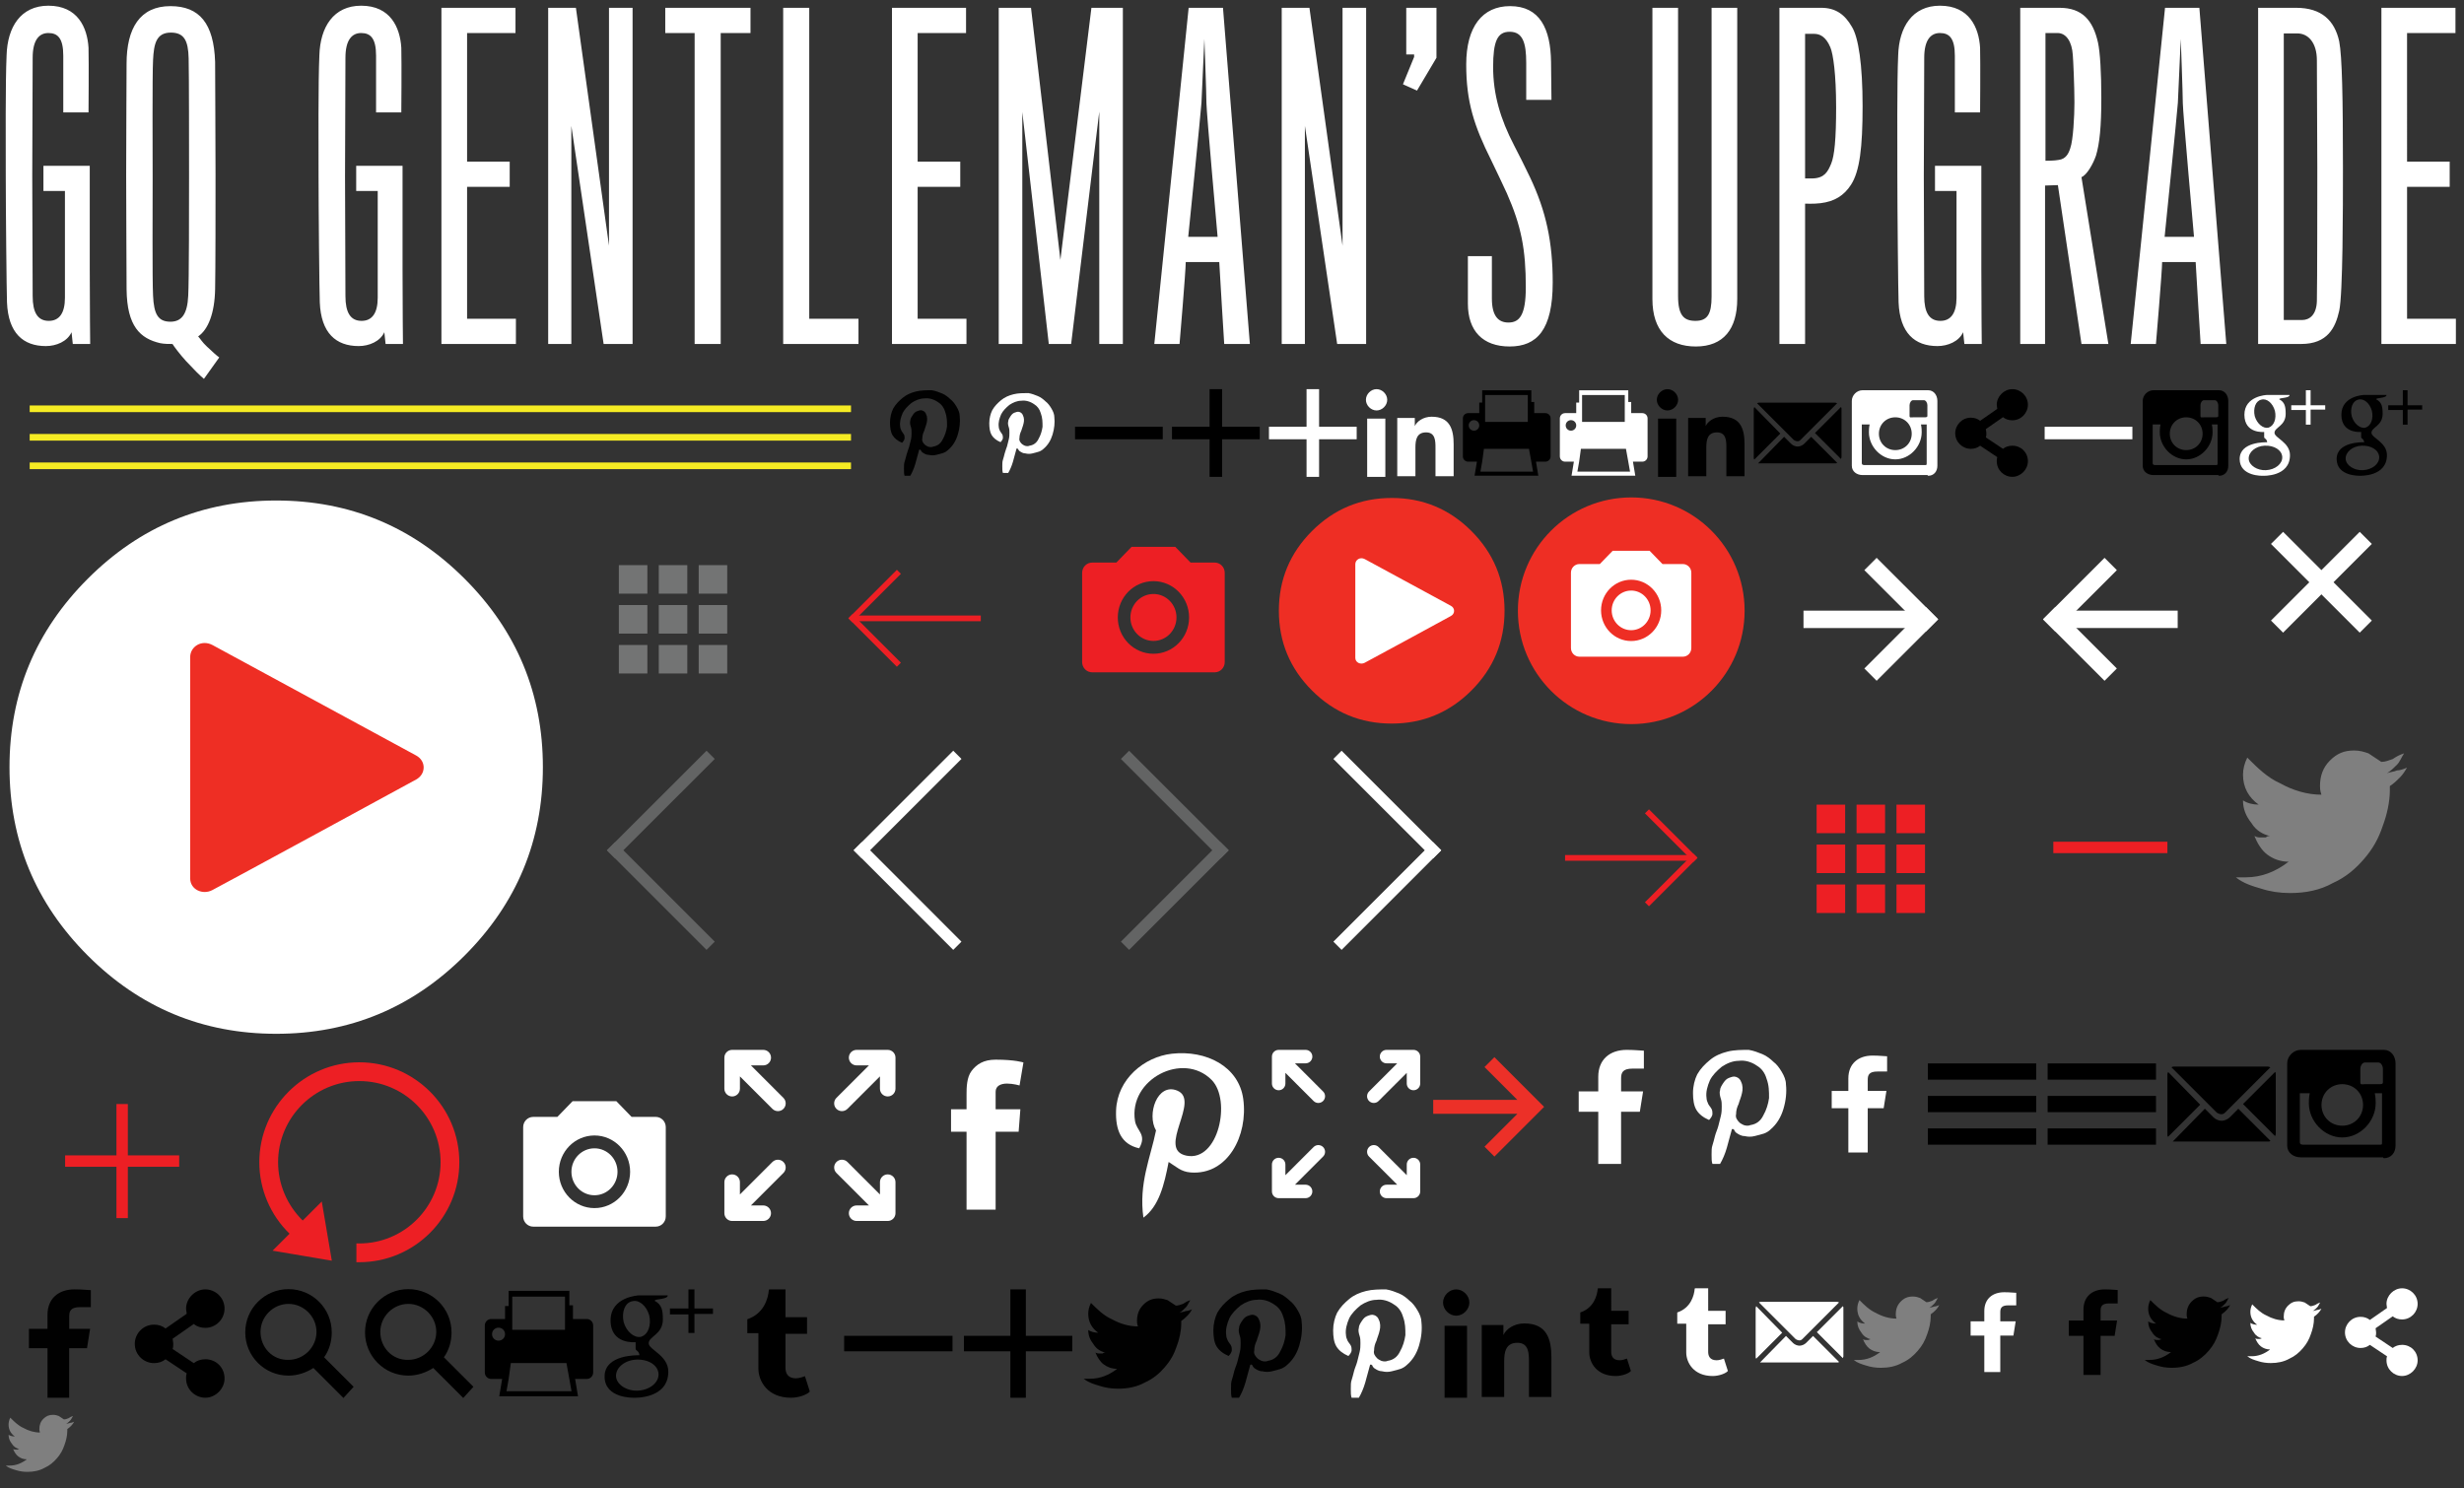 <?xml version="1.0" encoding="UTF-8" standalone="no"?><!DOCTYPE svg PUBLIC "-//W3C//DTD SVG 1.1//EN" "http://www.w3.org/Graphics/SVG/1.1/DTD/svg11.dtd"><svg width="432" height="261" viewBox="0 0 432 261" xmlns="http://www.w3.org/2000/svg" xmlns:xlink="http://www.w3.org/1999/xlink"><rect x="0" y="0" width="432" height="261" fill="#333333" stroke="none"/><svg width="21" height="21" viewBox="-1 -1 21 21" id="email-md" x="379" y="183.1"><path d="M.117 3.87c0 .118-.117.235-.117.352v10.673c0 .117 0 .235.117.352l5.63-5.63L.117 3.87zM10.907 11.846c-.35.352-.938.586-1.407.586-.47 0-1.056-.234-1.407-.586L6.568 10.32l-5.63 5.75H17.71c.117 0 .234 0 .352-.117l-5.63-5.63-1.525 1.526z"/><path d="M10.086 11.025l7.976-7.976c-.118 0-.235-.12-.47-.12H1.172c-.115 0-.233 0-.467.118l7.975 7.975c.585.352 1.055.352 1.406 0zM18.883 15.13c0-.118.117-.235.117-.352V4.222c0-.117 0-.234-.117-.352l-5.63 5.63 5.63 5.63z"/></svg><svg width="17" height="17" viewBox="-1 -1 21 21" id="email-sm" x="306.67" y="67.43"><path d="M.117 3.87c0 .118-.117.235-.117.352v10.673c0 .117 0 .235.117.352l5.63-5.63L.117 3.87zM10.907 11.846c-.35.352-.938.586-1.407.586-.47 0-1.056-.234-1.407-.586L6.568 10.32l-5.63 5.75H17.71c.117 0 .234 0 .352-.117l-5.63-5.63-1.525 1.526z"/><path d="M10.086 11.025l7.976-7.976c-.118 0-.235-.12-.47-.12H1.172c-.115 0-.233 0-.467.118l7.975 7.975c.585.352 1.055.352 1.406 0zM18.883 15.13c0-.118.117-.235.117-.352V4.222c0-.117 0-.234-.117-.352l-5.63 5.63 5.63 5.63z"/></svg><svg width="17" height="17" viewBox="-1 -1 21 21" id="email-wht-sm" x="307" y="225.1"><g fill="#FFF"><path d="M.117 3.87c0 .118-.117.235-.117.352v10.673c0 .117 0 .235.117.352l5.63-5.63L.117 3.87zM10.907 11.846c-.35.352-.938.586-1.407.586-.47 0-1.056-.234-1.407-.586L6.568 10.32l-5.63 5.75H17.71c.117 0 .234 0 .352-.117l-5.63-5.63-1.525 1.526z"/><path d="M10.086 11.025l7.976-7.976c-.118 0-.235-.12-.47-.12H1.172c-.115 0-.233 0-.467.118l7.975 7.975c.585.352 1.055.352 1.406 0zM18.883 15.13c0-.118.117-.235.117-.352V4.222c0-.117 0-.234-.117-.352l-5.63 5.63 5.63 5.63z"/></g></svg><svg width="28" height="28" viewBox="1 1 28 28" id="expand-wht-26x26" x="222" y="183.1"><path fill="#FFF" d="M25.64 7.9l-.003-1.87-4.938 4.936c-.462.46-1.21.46-1.672 0-.463-.46-.463-1.208 0-1.67l4.938-4.936h-1.872c-.65 0-1.18-.528-1.18-1.18 0-.652.528-1.18 1.18-1.18h4.725C27.47 2 28 2.53 28 3.18V7.9c0 .652-.528 1.18-1.18 1.18-.653 0-1.183-.527-1.18-1.18zM7.906 4.36H6.033l4.938 4.936c.462.46.464 1.21 0 1.67-.46.46-1.207.46-1.668 0L4.362 6.03V7.9c0 .653-.528 1.182-1.18 1.182C2.53 9.082 2 8.552 2 7.902V3.18C2 2.528 2.53 2 3.182 2h4.724c.65 0 1.182.528 1.182 1.18 0 .653-.53 1.182-1.182 1.18zM4.362 22.103v1.874l4.94-4.938c.46-.46 1.207-.46 1.668 0 .463.46.463 1.21.002 1.67l-4.94 4.936h1.872c.65 0 1.18.527 1.18 1.18 0 .65-.53 1.18-1.18 1.18H3.18c-.652 0-1.18-.528-1.18-1.18V22.1c0-.65.528-1.178 1.18-1.178.653-.002 1.182.53 1.182 1.18zM22.096 25.645h1.872l-4.94-4.937c-.46-.46-.46-1.207 0-1.67.462-.46 1.21-.46 1.672 0l4.94 4.938v-1.873c-.003-.65.527-1.18 1.18-1.18.652.002 1.18.53 1.18 1.18v4.723c0 .652-.527 1.18-1.18 1.18h-4.724c-.653 0-1.18-.527-1.18-1.18 0-.654.526-1.18 1.18-1.18z"/></svg><svg width="32" height="32" viewBox="-1 -1 32 32" id="expand-wht-30x30" x="126" y="183.1"><path fill="#FFF" d="M27.275 6.81l-.002-2.16-5.698 5.695c-.532.53-1.395.53-1.93 0-.53-.532-.53-1.395 0-1.927l5.7-5.695h-2.16c-.752 0-1.36-.61-1.36-1.362 0-.75.608-1.36 1.36-1.36h5.452C29.39 0 30 .61 30 1.36v5.447c0 .752-.61 1.36-1.362 1.36s-1.365-.606-1.363-1.358zM6.815 2.723h-2.16l5.697 5.695c.532.532.534 1.395 0 1.927-.53.53-1.394.53-1.926 0l-5.7-5.694v2.16c0 .75-.61 1.36-1.362 1.36C.61 8.17 0 7.56 0 6.81V1.36C0 .61.61 0 1.364 0h5.45C7.567 0 8.18.61 8.18 1.362s-.612 1.363-1.363 1.36zM2.725 23.195v2.162l5.7-5.698c.532-.53 1.394-.53 1.926 0 .535.532.535 1.395.003 1.926l-5.7 5.695h2.16c.75 0 1.363.61 1.363 1.363 0 .75-.612 1.36-1.363 1.362h-5.45c-.753 0-1.363-.61-1.363-1.36v-5.45c0-.75.61-1.36 1.362-1.36.753-.002 1.363.61 1.363 1.36zM23.187 27.28h2.16l-5.7-5.694c-.532-.53-.532-1.393 0-1.927.532-.53 1.396-.53 1.93 0l5.7 5.696v-2.16c-.003-.75.608-1.36 1.36-1.36.754 0 1.363.61 1.363 1.36v5.448c0 .752-.61 1.36-1.362 1.362h-5.45c-.754 0-1.363-.61-1.363-1.362s.61-1.363 1.362-1.363z"/></svg><svg width="21" height="21" viewBox="-306.5 395.5 21 21" id="facebook-md" y="225.1"><path fill="#010101" d="M-291.246 406.814l.542-3.395h-3.664v-2.172c0-.95.27-1.63 1.897-1.63h1.897v-2.984c-.404 0-1.49-.136-2.85-.136-2.85 0-4.75 1.63-4.75 4.48v2.44h-3.256v3.394h3.257v8.686h3.8v-8.686l3.127.002z"/></svg><svg width="17" height="17" viewBox="-306.5 395.5 17 17" id="facebook-sm" x="358" y="225.1"><path fill="#010101" d="M-293.75 404.643l.428-2.678h-2.892v-1.715c0-.75.213-1.285 1.498-1.285h1.498v-2.358c-.318 0-1.177-.106-2.248-.106-2.25 0-3.75 1.287-3.75 3.536v1.93h-2.57v2.678h2.57v6.857h3v-6.856h2.466z"/></svg><svg width="21" height="21" viewBox="-306.5 395.5 21 21" id="facebook-white-19x19" x="316" y="183.1"><path fill="#FFF" d="M-292.246 406.728l.484-3.034h-3.277v-1.944c0-.854.242-1.454 1.7-1.454h1.695v-2.672c-.36 0-1.334-.123-2.547-.123-2.553 0-4.25 1.458-4.25 4.01v2.185h-2.915v3.034h2.915v7.77h3.4v-7.77h2.796v-.002z"/></svg><svg width="22" height="22" viewBox="-306.5 395.5 22 22" id="facebook-white-20x20" x="272" y="183.1"><path fill="#FFF" d="M-290.997 407.356l.57-3.57h-3.854V401.5c0-1.003.282-1.714 1.996-1.714h1.997v-3.144c-.425 0-1.57-.143-2.997-.143-3.002 0-5 1.714-5 4.712v2.574h-3.43v3.57h3.43v9.143h4v-9.144h3.287z"/></svg><svg width="17" height="17" viewBox="-306 396 17 17" id="facebook-wht-sm" x="341" y="225.1"><path fill="#FFF" d="M-294 405.1l.4-2.5h-2.7V401c0-.7.2-1.2 1.4-1.2h1.397v-2.2c-.297 0-1.098-.1-2.098-.1-2.102 0-3.5 1.2-3.5 3.3v1.8h-2.4v2.5h2.4v6.4h2.8v-6.4h2.3z"/></svg><svg width="21" height="21" viewBox="-306.5 395.5 21 21" id="googleplus-md" x="105" y="225.1"><path fill="#010101" d="M-295.282 401.75c0-1.623-.193-2.578-1.435-3.246 0-.384 2.293-.19 2.293-.955h-5.06s-4.966.19-4.966 4.393c0 4.296 4.392 3.818 4.392 3.818v1.147c0 .382.573.29.668 1.145-.286 0-6.11-.188-6.11 3.727s5.155 3.72 5.155 3.72 6.016.288 6.016-4.58c0-2.866-3.436-3.82-3.436-4.966.002-1.244 2.484-1.53 2.484-4.203zm-8.212 10.025c-.097-1.528 1.53-2.866 3.532-2.96 2.102-.1 3.82.952 3.916 2.48.094 1.527-1.528 2.863-3.63 2.96-1.908.098-3.723-1.048-3.818-2.48zm2.768-13.177c1.24-.38 2.58.766 3.056 2.48.383 1.722-.19 3.345-1.432 3.727-1.146.286-2.578-.858-3.057-2.575-.38-1.722.195-3.346 1.434-3.632zm10.98 1.24v-3.34h-1.05v3.342h-3.246v1.05h3.246v3.246h1.05v-3.342h3.247v-.955h-3.245z"/></svg><svg width="17" height="17" viewBox="-306.5 395.5 17 17" id="googleplus-sm" x="408.67" y="67.43"><path fill="#010101" d="M-297.434 400.646c0-1.28-.152-2.035-1.132-2.562 0-.303 1.81-.15 1.81-.754h-3.994s-3.918.15-3.918 3.467c0 3.39 3.466 3.016 3.466 3.016v.902c0 .302.452.23.528.904-.226 0-4.824-.15-4.824 2.938 0 3.092 4.07 2.938 4.07 2.938s4.75.227 4.75-3.617c0-2.262-2.714-3.016-2.714-3.92 0-.978 1.958-1.204 1.958-3.314zm-6.482 7.913c-.076-1.206 1.206-2.263 2.788-2.337 1.66-.076 3.015.753 3.09 1.958.074 1.207-1.206 2.262-2.864 2.338-1.507.076-2.94-.83-3.014-1.96zm2.186-10.402c.98-.3 2.035.604 2.412 1.96.303 1.356-.15 2.638-1.13 2.94-.905.225-2.035-.68-2.413-2.035-.302-1.357.15-2.64 1.13-2.865zm8.667.98V396.5h-.83v2.64h-2.562v.828h2.562v2.562h.83v-2.638h2.562v-.754h-2.563z"/></svg><svg width="17" height="17" viewBox="1.45 1.45 17 17" id="googleplus-wht-sm" x="391.67" y="67.43"><path fill="#FFF" d="M10.515 6.597c0-1.28-.15-2.035-1.13-2.562 0-.302 1.81-.15 1.81-.754H7.198s-3.92.15-3.92 3.468c0 3.39 3.467 3.015 3.467 3.015v.903c0 .302.452.228.528.905-.226 0-4.824-.15-4.824 2.94s4.07 2.938 4.07 2.938 4.75.227 4.75-3.617c0-2.26-2.713-3.013-2.713-3.918 0-.98 1.958-1.205 1.958-3.315zm-6.48 7.913c-.077-1.206 1.205-2.262 2.787-2.336 1.658-.076 3.015.753 3.09 1.958.075 1.206-1.206 2.26-2.864 2.337-1.507.075-2.94-.83-3.014-1.96zm2.184-10.4c.978-.302 2.034.603 2.41 1.96.303 1.356-.15 2.637-1.13 2.94-.904.224-2.034-.68-2.412-2.036-.3-1.357.152-2.64 1.13-2.864zm8.666.98V2.45h-.83V5.09h-2.56v.83h2.56v2.56h.83V5.844h2.562V5.09h-2.562z"/></svg><svg width="431.58" height="67.43" viewBox="-1 -1 431.58 67.43" id="gq-gentlemens-upgrade"><g fill="#FFF"><path d="M14.81 59.317s-.073-6.484-.073-13.19V28.074H6.613v4.42h3.772v18.717c0 2.73-1.016 4.055-2.83 4.055-1.957 0-2.828-1.475-2.828-4.35 0-2.504-.072-18.052-.072-21 0-3.904.072-17.242.072-20.778 0-3.168 1.16-4.348 2.757-4.348 1.668 0 2.61.957 2.61 3.978v9.947h4.426s.073-8.548 0-11.348C14.302 3.832 12.634 0 7.483 0 2.623 0 .3 3.758.156 8.695-.062 13.41.01 24.39.01 29.842c0 5.453.146 20.56.217 22.18.218 5.38 2.83 7.664 6.82 7.664 1.812 0 3.77-.81 4.497-2.432l.218 2.063h3.048zM33.742 57.99c1.74-1.178 2.902-4.05 2.975-8.325.072-3.832.072-13.706.072-20.042 0-5.82-.073-16.875-.073-19.748-.218-6.78-2.757-9.8-7.834-9.8-5.368 0-7.69 3.905-7.69 10.095 0 1.18-.072 14.074-.072 19.527s.074 18.716.074 20.043c.072 6.484 2.394 8.62 5.875 9.432.725.147 1.522.147 2.175.147.218.367 1.306 1.84 2.394 3.02 1.305 1.4 2.393 2.505 3.118 3.096l2.684-3.76c-.435-.294-1.233-1.03-2.176-1.915-.87-.81-1.16-1.4-1.524-1.77zm-4.86-2.578c-2.176 0-2.902-1.327-3.047-4.57-.145-2.577-.073-16.06-.073-20.557 0-4.126-.072-18.2.073-20.78.145-2.726.508-4.79 3.12-4.79 2.32 0 3.046 1.4 3.118 4.495.073 2.652.073 16.58.073 20.632 0 5.158 0 18.495-.145 21-.144 3.243-1.16 4.57-3.118 4.57zM69.648 59.317s-.072-6.484-.072-13.19V28.074H61.45v4.42h3.773v18.717c0 2.73-1.016 4.055-2.83 4.055-1.957 0-2.828-1.475-2.828-4.35 0-2.504-.073-18.052-.073-21 0-3.904.073-17.242.073-20.778 0-3.168 1.16-4.348 2.756-4.348 1.67 0 2.613.957 2.613 3.978v9.947h4.425s.073-8.548 0-11.348C69.14 3.832 67.472 0 62.322 0c-4.86 0-7.182 3.758-7.327 8.695-.217 4.716-.145 15.695-.145 21.147 0 5.453.145 20.56.218 22.18.218 5.38 2.83 7.664 6.82 7.664 1.812 0 3.77-.81 4.497-2.432l.218 2.063h3.045zM89.452 59.317v-4.42h-8.56V31.758h7.472v-4.422h-7.472V4.79h8.487V.37H76.393v58.948h13.058zM109.907 59.317V.37h-4.135v41.705L99.97.37h-4.86v58.948h4.06V21.074l5.66 38.243h5.077zM130.58 4.79V.37h-14.943v4.42h5.15v54.528h4.57V4.79h5.224zM149.513 59.317v-4.42h-8.632V.368h-4.57v58.948h13.203zM168.445 59.317v-4.42h-8.56V31.758h7.472v-4.422h-7.472V4.79h8.487V.37h-12.985v58.948h13.058zM195.865 59.317V.37h-5.513l-5.44 44.21L179.76.37h-5.66v58.948h4.136V18.643l4.643 40.675h3.918l4.933-40.75v40.75h4.135zM206.89 44.95h5.876c.073 1.62.87 14.368.87 14.368h4.498L213.42.368h-6.02l-6.022 58.95h4.425s1.087-12.748 1.087-14.37zm5.586-4.423h-5.15s2.176-21.442 2.32-23.506c.073-1.474.51-11.2.51-11.2s.362 9.8.362 11.274c0 1.475 1.958 23.433 1.958 23.433zM238.516 59.317V.37h-4.136v41.705L228.577.37h-4.86v58.948h4.063V21.074l5.657 38.243h5.08zM245.552 8.548h1.378v.442l-1.958 4.79 2.466 1.104 3.41-5.748V.37h-5.296v8.178zM271.23 48.56c0-7.148-1.162-12.527-3.99-18.496-.87-1.842-1.887-3.832-2.758-5.526-2.466-4.716-3.7-9.062-3.7-13.78 0-4.493.726-6.188 2.902-6.188 2.32 0 2.9 1.99 2.9 5.453v6.483h4.425s-.073-6.264-.073-6.632c-.072-5.82-1.958-9.8-7.182-9.8-4.86 0-7.69 3.61-7.69 10.242 0 6.558 1.38 10.758 4.353 16.727.8 1.62 2.104 4.42 2.758 5.82 2.54 5.748 3.336 9.875 3.336 16.506 0 4.862-1.088 6.19-3.047 6.19-1.74 0-2.9-1.106-2.9-4.2v-7.443h-4.208v8.327c0 4.79 2.61 7.516 7.327 7.516 4.788 0 7.545-2.948 7.545-11.2zM303.58 51.433V.37h-4.498v50.62c0 3.096-.725 4.275-2.828 4.275-2.03 0-3.047-.958-3.047-4.35V.37h-4.498v51.064c0 5.6 2.9 8.325 7.616 8.325 4.86.002 7.254-3.092 7.254-8.324zM325.558 17.61c0-7.294-.725-12.083-1.885-13.925-1.232-2.138-2.83-3.316-5.37-3.316h-7.325v58.948h4.498V34.706s1.45.074 2.684-.074c2.467-.294 4.135-1.325 5.37-3.24 1.52-2.36 2.028-6.486 2.028-13.78zm-4.64.148c0 5.675-.292 8.55-.872 9.948-.582 1.4-1.162 2.505-3.193 2.58h-1.377V4.935h1.596c.943 0 2.03.442 2.83 2.358.508 1.18 1.015 4.79 1.015 10.464zM346.45 59.317s-.073-6.484-.073-13.19V28.074h-8.125v4.42h3.773v18.717c0 2.73-1.016 4.055-2.83 4.055-1.96 0-2.83-1.475-2.83-4.35 0-2.504-.072-18.052-.072-21 0-3.904.072-17.242.072-20.778 0-3.168 1.162-4.348 2.758-4.348 1.668 0 2.61.957 2.61 3.978v9.947h4.425s.072-8.548 0-11.348C345.943 3.832 344.275 0 339.125 0c-4.86 0-7.182 3.758-7.328 8.695-.217 4.716-.145 15.695-.145 21.147 0 5.453.145 20.56.217 22.18.218 5.38 2.83 7.664 6.817 7.664 1.814 0 3.773-.81 4.498-2.432l.22 2.063h3.046zM367.414 16.285c0-4.642-.217-8.104-.58-9.8-.87-3.905-2.756-6.116-6.746-6.116h-6.89v58.948h4.35v-27.78l2.25-.074 4.136 27.854h4.715l-4.716-29.253c.943-.37 2.03-2.284 2.54-3.758.65-2.138.94-5.16.94-10.022zm-4.715.736c0 2.285-.218 6.56-.728 7.96-.29.957-.797 1.915-2.03 2.06-.653.148-2.25.148-2.32.148v-22.4h2.103c1.598 0 2.54 1.62 2.686 3.832.07.738.29 5.38.29 8.4zM378.076 44.95h5.877c.072 1.62.87 14.368.87 14.368h4.5L384.604.368h-6.02l-6.02 58.95h4.425c-.002 0 1.086-12.748 1.086-14.37zm5.586-4.423h-5.15s2.176-21.442 2.322-23.506c.072-1.474.508-11.2.508-11.2s.36 9.8.36 11.274c0 1.475 1.96 23.433 1.96 23.433zM409.123 53.496c.652-2.947.652-18.2.652-24.98 0-12.452-.145-19.6-.652-22.252-.8-3.685-3.12-5.896-7.545-5.896h-6.674v58.95h7.545c4.64 0 6.018-2.875 6.673-5.822zm-3.918-1.695c-.072 2.434-1.305 3.317-2.61 3.317h-3.192V4.863h2.395c1.885 0 3.408 1.62 3.408 4.716 0 2.136.074 16.727.074 18.863s-.003 20.927-.075 23.358zM429.578 59.317v-4.42h-8.56V31.758h7.472v-4.422h-7.473V4.79h8.486V.37H416.52v58.948h13.058z"/></g></svg><svg width="21" height="21" viewBox="3.9 3.9 21 21" id="hamburger" x="337" y="183.1"><path d="M4.9 7.275h19v2.85h-19zM4.9 12.975h19v2.85h-19zM4.9 18.675h19v2.85h-19z"/></svg><svg width="21" height="21" viewBox="3.9 3.9 21 21" id="hamburger-md" x="358" y="183.1"><path d="M4.9 7.275h19v2.85h-19zM4.9 12.975h19v2.85h-19zM4.9 18.675h19v2.85h-19z"/></svg><svg width="32" height="32" viewBox="-1 -1 32 32" id="icon-close-mobile-white" x="391" y="86.1"><path fill-rule="evenodd" clip-rule="evenodd" fill="#FFF" d="M8.282 6.16L23.84 21.718l-2.122 2.122L6.16 8.28l2.122-2.12z"/><path fill-rule="evenodd" clip-rule="evenodd" fill="#FFF" d="M21.718 6.16L6.16 21.718l2.122 2.122L23.84 8.28l-2.122-2.12z"/></svg><svg width="22" height="22" viewBox="14 11.67 22 22" id="icon-more-arrow" x="250" y="183.1"><path fill="#EC3028" d="M33.5 23.886l1.216-1.215h.01L33.5 21.445v-.01h-.01l-7.487-7.487-1.732 1.732 5.755 5.755h-14.75v2.45h14.76l-5.764 5.764 1.733 1.733 7.495-7.495h.002"/></svg><svg width="42" height="42" viewBox="-1 -1 42 42" id="icon_arrow_gallery_left_grey" x="97" y="128.1"><g fill-rule="evenodd" clip-rule="evenodd" fill="#636464"><path d="M9.847 21.44L8.407 20 25.876 2.542l1.44 1.44z"/><path d="M8.41 20l1.44-1.438 17.46 17.46-1.44 1.44z"/></g></svg><svg width="42" height="42" viewBox="-1 -1 42 42" id="icon_arrow_gallery_left_wht" x="139" y="128.1"><g fill-rule="evenodd" clip-rule="evenodd" fill="#FFF"><path d="M11.108 21.44L9.668 20 27.13 2.54l1.44 1.44z"/><path d="M9.67 19.997l1.44-1.44 17.456 17.466-1.44 1.44z"/></g></svg><svg width="42" height="42" viewBox="-1 -1 42 42" id="icon_arrow_gallery_right_grey" x="181" y="128.1"><g fill-rule="evenodd" clip-rule="evenodd" fill="#636464"><path d="M14.52 3.984l1.44-1.44L33.424 20l-1.44 1.44z"/><path d="M15.962 37.462l-1.44-1.44 17.46-17.46 1.44 1.44z"/></g></svg><svg width="42" height="42" viewBox="-1 -1 42 42" id="icon_arrow_gallery_right_wht" x="223" y="128.1"><g fill-rule="evenodd" clip-rule="evenodd" fill="#FFF"><path d="M9.773 3.983l1.44-1.44L28.678 20l-1.44 1.44z"/><path d="M11.216 37.463l-1.44-1.44 17.46-17.46L28.677 20z"/></g></svg><svg width="42" height="42" viewBox="-1 -1 42 42" id="icon_grid_view_grey" x="97" y="86.1"><path fill-rule="evenodd" clip-rule="evenodd" fill="#737474" d="M10.5 19h5v5h-5v-5zM10.5 12h5v5h-5v-5zM17.5 12h5v5h-5v-5zM17.5 19h5v5h-5v-5zM10.5 26h5v5h-5v-5zM17.5 26h5v5h-5v-5zM24.5 12h5v5h-5v-5zM24.5 19h5v5h-5v-5zM24.5 26h5v5h-5v-5z"/></svg><svg width="42" height="42" viewBox="-1 -1 42 42" id="icon_grid_view_red" x="307" y="128.1"><path fill-rule="evenodd" clip-rule="evenodd" fill="#ED1F24" d="M10.5 19h5v5h-5v-5zM10.5 12h5v5h-5v-5zM17.5 12h5v5h-5v-5zM17.5 19h5v5h-5v-5zM10.5 26h5v5h-5v-5zM17.5 26h5v5h-5v-5zM24.5 12h5v5h-5v-5zM24.5 19h5v5h-5v-5zM24.5 26h5v5h-5v-5z"/></svg><svg width="42" height="42" viewBox="-1 -1 42 42" id="icon_less_mobile" x="349" y="128.1"><path fill-rule="evenodd" clip-rule="evenodd" fill="#ED1F24" d="M10 18.5h20v2H10z"/></svg><svg width="42" height="42" viewBox="-1 -1 42 42" id="icon_more_mobile" y="183.1"><path fill-rule="evenodd" clip-rule="evenodd" fill="#ED1F24" d="M19.416 9.5h2v20h-2z"/><path fill-rule="evenodd" clip-rule="evenodd" fill="#ED1F24" d="M10.416 18.5h20v2h-20z"/></svg><svg width="42" height="42" viewBox="-1 -1 42 42" id="icon_replay" x="42" y="183.1"><path fill="#ED1F24" d="M20 2.18c-9.67 0-17.536 7.865-17.536 17.528 0 4.716 1.927 9.25 5.302 12.528L4.79 35.21l10.387 1.76-1.762-10.38-3.34 3.336c-2.75-2.69-4.32-6.385-4.32-10.218 0-7.85 6.39-14.237 14.244-14.237 7.856 0 14.244 6.388 14.244 14.238 0 7.852-6.388 14.237-14.245 14.237h-.512v3.29h.51c9.67 0 17.537-7.862 17.537-17.527C37.535 10.045 29.67 2.18 20 2.18z"/></svg><svg width="42" height="42" viewBox="-1 -1 42 42" id="icon_slideshow" x="84" y="183.1"><path fill="#FFF" d="M15.39 9l-2.67 2.754H8.492c-.98 0-1.767.8-1.767 1.8V29.2c0 .998.788 1.798 1.767 1.798h21.47c.978 0 1.764-.8 1.764-1.798v-15.65c0-.997-.785-1.798-1.765-1.798h-4.228L23.062 9h-7.67zm3.837 6.01c3.453 0 6.25 2.853 6.25 6.367 0 3.518-2.797 6.368-6.25 6.368s-6.25-2.85-6.25-6.368c0-3.515 2.797-6.367 6.25-6.367zm0 2.253c-2.232 0-4.04 1.84-4.04 4.114s1.808 4.117 4.04 4.117c2.23 0 4.04-1.843 4.04-4.117s-1.81-4.114-4.04-4.114z"/></svg><svg width="42" height="42" viewBox="-1 -1 42 42" id="icon_slideshow_arrow_left_wht" x="349" y="86.1"><g fill-rule="evenodd" clip-rule="evenodd" fill="#FFF"><path d="M10.353 23.654l-2.155-2.156L18.98 10.72l2.157 2.157z"/><path d="M21.134 30.122l-2.156 2.156-10.78-10.78 2.155-2.156z"/><path d="M10.463 19.975h21.34v3.05h-21.34z"/></g></svg><svg width="42" height="42" viewBox="-1 -1 42 42" id="icon_slideshow_arrow_right_wht" x="307" y="86.1"><g fill-rule="evenodd" clip-rule="evenodd" fill="#FFF"><path d="M18.866 12.876l2.155-2.157 10.785 10.777-2.156 2.156z"/><path d="M29.648 19.342l2.155 2.156-10.78 10.78-2.156-2.156z"/><path d="M8.197 19.975h21.34v3.05H8.198z"/></g></svg><svg width="42" height="42" viewBox="-1 -1 42 42" id="icon_slideshow_mobile" x="181" y="86.1"><path fill="#ED1F24" d="M16.39 8.795l-2.67 2.754H9.492c-.98 0-1.767.8-1.767 1.798v15.65c0 .997.788 1.797 1.767 1.797h21.47c.978 0 1.764-.8 1.764-1.798v-15.65c0-.997-.785-1.798-1.765-1.798h-4.228l-2.672-2.755h-7.67zm3.837 6.01c3.453 0 6.25 2.853 6.25 6.367 0 3.518-2.797 6.368-6.25 6.368s-6.25-2.85-6.25-6.368c0-3.515 2.797-6.367 6.25-6.367zm0 2.253c-2.232 0-4.04 1.84-4.04 4.114s1.808 4.117 4.04 4.117c2.23 0 4.04-1.844 4.04-4.118s-1.81-4.114-4.04-4.114z"/></svg><svg width="42" height="42" viewBox="-1 -1 42 42" id="icon_swipe_arrow_left" x="139" y="86.1"><g fill-rule="evenodd" clip-rule="evenodd" fill="#ED1F24"><path d="M9.45 22.026l-.706-.708 8.5-8.5.707.708-8.5 8.5z"/><path d="M17.244 29.818l.707-.707-8.5-8.5-.706.708 8.5 8.5z"/><path d="M9.956 21.833v-1h22v1h-22z"/></g></svg><svg width="42" height="42" viewBox="-1 -1 42 42" id="icon_swipe_arrow_right" x="265" y="128.1"><g fill-rule="evenodd" clip-rule="evenodd" fill="#ED1F24"><path d="M22.4 13.526l.706-.707 8.5 8.498-.707.708-8.5-8.5z"/><path d="M31.606 21.318l-.707-.707-8.5 8.5.706.708 8.5-8.5z"/><path d="M8.395 21.833v-1h22v1h-22z"/></g></svg><svg width="21" height="21" viewBox="-306.5 395.5 21 21" id="instagram-md" x="400" y="183.1"><path d="M-288.718 404.1h-1.426c.16.793.16 1.267.16 1.743 0 3.165-2.693 6.014-5.86 6.014-3.166 0-5.858-2.85-5.858-6.014 0-.477 0-.95.158-1.743h-1.738v8.552c0 .474.317.474.792.474h13.142c.474 0 .474 0 .474-.474V404.1h.156zm0-4.275c0-.477-.314-1.11-.792-1.11h-2.375c-.473 0-.79.634-.79 1.11v2.375c0 .473.317.315.79.315h2.375c.477 0 .792 0 .792-.315v-2.375zm-7.124 2.69c-2.058 0-3.642 1.585-3.642 3.643 0 2.06 1.583 3.64 3.642 3.64 2.06 0 3.642-1.58 3.642-3.64.003-2.058-1.582-3.642-3.642-3.642m7.124 12.827h-14.407c-1.266 0-2.375-.79-2.375-2.06v-14.408c0-1.266 1.11-2.375 2.375-2.375h14.567c1.268 0 2.058 1.11 2.058 2.375v14.407c0 1.266-.792 2.218-2.058 2.218"/></svg><svg width="17" height="17" viewBox="-306.5 395.5 17 17" id="instagram-sm" x="374.67" y="67.43"><path d="M-292.25 402.5h-1.127c.126.624.126 1 .126 1.373 0 2.5-2.127 4.75-4.626 4.75-2.5 0-4.626-2.25-4.626-4.75 0-.374 0-.75.125-1.373h-1.372v6.75c0 .374.25.374.626.374h10.375c.375 0 .375 0 .375-.375v-6.75h.124zm0-3.376c0-.377-.25-.878-.625-.878h-1.875c-.374 0-.626.5-.626.878V401c0 .373.252.248.626.248h1.875c.376 0 .624 0 .624-.25v-1.874zm-5.625 2.124c-1.625 0-2.875 1.252-2.875 2.874 0 1.626 1.25 2.876 2.875 2.876 1.626 0 2.876-1.25 2.876-2.876.002-1.622-1.25-2.874-2.875-2.874m5.624 10.126h-11.375c-1 0-1.875-.623-1.875-1.626v-11.373c0-1 .876-1.875 1.875-1.875h11.5c1 0 1.625.876 1.625 1.875v11.373c0 1-.624 1.752-1.625 1.752"/></svg><svg width="17" height="17" viewBox="-306.5 395.5 17 17" id="instagram-wht-sm" x="323.67" y="67.43"><path fill="#FFF" d="M-292.25 402.5h-1.127c.126.624.126 1 .126 1.373 0 2.5-2.127 4.75-4.626 4.75-2.5 0-4.626-2.25-4.626-4.75 0-.374 0-.75.125-1.373h-1.372v6.75c0 .374.25.374.626.374h10.375c.375 0 .375 0 .375-.375v-6.75h.124zm0-3.376c0-.377-.25-.878-.625-.878h-1.875c-.374 0-.626.5-.626.878V401c0 .373.252.248.626.248h1.875c.376 0 .624 0 .624-.25v-1.874zm-5.625 2.124c-1.625 0-2.875 1.252-2.875 2.874 0 1.626 1.25 2.876 2.875 2.876 1.626 0 2.876-1.25 2.876-2.876.002-1.622-1.25-2.874-2.875-2.874m5.624 10.126h-11.375c-1 0-1.875-.623-1.875-1.626v-11.373c0-1 .876-1.875 1.875-1.875h11.5c1 0 1.625.876 1.625 1.875v11.373c0 1-.624 1.752-1.625 1.752"/></svg><svg width="21" height="21" viewBox="-1 -1 21 21" id="linkedin-md" x="252" y="225.1"><path d="M14.25 5.97c-1.9 0-3.257 1.087-3.664 2.037V6.243h-3.8v12.62h3.935V12.62c0-1.626.274-3.255 2.31-3.255 2.035 0 2.035 1.9 2.035 3.393v6.107H19v-6.92c0-3.258-.814-5.973-4.75-5.973zM2.307 0C1.087 0 0 1.086 0 2.307 0 3.53 1.086 4.614 2.307 4.614c1.222 0 2.307-1.085 2.307-2.307C4.614 1.087 3.53 0 2.307 0zM.27 6.38h3.937V19H.27z"/></svg><svg width="17" height="17" viewBox="-1 -1 21 21" id="linkedin-sm" x="289.67" y="67.43"><path d="M14.25 5.97c-1.9 0-3.257 1.087-3.664 2.037V6.243h-3.8v12.62h3.935V12.62c0-1.626.274-3.255 2.31-3.255 2.035 0 2.035 1.9 2.035 3.393v6.107H19v-6.92c0-3.258-.814-5.973-4.75-5.973zM2.307 0C1.087 0 0 1.086 0 2.307 0 3.53 1.086 4.614 2.307 4.614c1.222 0 2.307-1.085 2.307-2.307C4.614 1.087 3.53 0 2.307 0zM.27 6.38h3.937V19H.27z"/></svg><svg width="17" height="17" viewBox="-1 -1 21 21" id="linkedin-wht-sm" x="238.67" y="67.43"><g fill="#FFF"><path d="M14.25 5.97c-1.9 0-3.257 1.087-3.664 2.037V6.243h-3.8v12.62h3.935V12.62c0-1.626.274-3.255 2.31-3.255 2.035 0 2.035 1.9 2.035 3.393v6.107H19v-6.92c0-3.258-.814-5.973-4.75-5.973zM2.307 0C1.087 0 0 1.086 0 2.307 0 3.53 1.086 4.614 2.307 4.614c1.222 0 2.307-1.085 2.307-2.307C4.614 1.087 3.53 0 2.307 0zM.27 6.38h3.937V19H.27z"/></g></svg><svg width="32" height="32" viewBox="-1 -1 32 32" id="logo-facebook-white" x="158" y="183.1"><path fill="#FFF" d="M7.74 10.418h2.72V7.775c0-1.165.03-2.962.876-4.077.89-1.178 2.116-1.98 4.22-1.98 3.433 0 4.877.49 4.877.49l-.68 4.03s-1.136-.328-2.192-.328c-1.058 0-2.003.378-2.003 1.436v3.072h4.336l-.304 3.935h-4.033v13.67H10.46v-13.67H7.74v-3.935z"/></svg><svg width="32" height="32" viewBox="-1 -1 32 32" id="logo-pinterest-white" x="190" y="183.1"><path fill="#FFF" d="M13.89 19.654c-.758 3.97-1.683 7.777-4.423 9.766-.843-6 1.243-10.508 2.213-15.293-1.652-2.78.197-8.38 3.683-7 4.29 1.696-3.713 10.342 1.66 11.424 5.61 1.126 7.9-9.735 4.42-13.267-5.025-5.1-14.63-.116-13.447 7.187.285 1.784 2.128 2.326.734 4.79-3.217-.713-4.176-3.252-4.054-6.633.2-5.537 4.975-9.413 9.766-9.95C20.502 0 26.187 2.902 26.972 8.6c.884 6.433-2.733 13.398-9.213 12.897-1.757-.136-2.494-1.007-3.87-1.843zm0 0"/></svg><svg width="21" height="21" viewBox="-1 -1 21 21" id="minus-md" x="147" y="225.1"><path d="M0 8.143h19v2.714H0z"/></svg><svg width="17" height="17" viewBox="-1 -1 21 21" id="minus-sm" x="187.67" y="67.43"><path d="M0 8.143h19v2.714H0z"/></svg><svg width="17" height="17" viewBox="-1 -1 21 21" id="minus-wht-sm" x="357.67" y="67.43"><path fill="#FFF" d="M0 8.143h19v2.714H0z"/></svg><svg width="21" height="21" viewBox="-306.5 395.5 21 21" id="pinterest-md" x="210" y="225.1"><path fill="#010101" d="M-290.818 409.725c.986-.844 1.688-1.97 2.112-3.376.423-1.405.562-2.813.423-4.083 0-.7-.283-1.406-.704-2.11-.424-.705-.845-1.268-1.408-1.69-.424-.42-1.126-.98-1.83-1.262-.704-.28-1.408-.562-2.253-.705-1.126 0-2.393 0-3.518.28-1.126.28-2.11.705-2.956 1.408-.844.704-1.548 1.406-2.11 2.39-.424.846-.706 1.973-.706 3.1 0 1.122.14 2.11.562 2.812.424.703 1.127 1.267 2.112 1.688.283-.28.562-.706.562-.985 0-.28 0-.562-.14-.846-.143-.28-.424-.562-.564-.847-.14-.277-.28-.702-.28-.982-.143-.983.14-1.97.56-2.954.423-.845 1.128-1.55 1.97-2.25.845-.565 1.83-.988 2.815-.988.983-.14 2.11.143 3.095.844.702.425 1.265 1.13 1.55 2.114.42 1.13.42 2.112.42 3.237-.14.98-.42 1.97-.986 2.952-.42.848-1.126 1.407-2.11 1.554-.282.142-.703.142-1.126 0-.282-.145-.563-.28-.703-.426-.422-.422-.704-.844-.562-1.406 0-.562.14-1.125.42-1.69.143-.56.425-1.123.564-1.825.14-.563.14-1.268-.14-1.83-.142-.425-.423-.707-.845-.845-.424-.142-.705 0-1.126.14-.42.143-.702.424-.983.844-.282.424-.563.844-.563 1.27-.14.422 0 .983.142 1.406.14.423.14.842.14 1.268 0 .423 0 .983-.14 1.55l-.423 1.686c-.14.562-.42 1.125-.563 1.69-.14.562-.282 1.123-.423 1.548-.14.423-.14.844-.14 1.55 0 .7 0 1.125.14 1.547h1.267c.422-.702.844-1.688 1.126-2.674.282-.986.562-2.11.844-3.095.14-.144.28 0 .422.14 0 .142.14.285.283.424.42.28.844.562 1.406.562.563.14 1.127.14 1.69 0 .562-.144 1.124-.28 1.547-.425.426-.15.846-.43 1.13-.712z"/></svg><svg width="17" height="17" viewBox="-306.5 395.5 17 17" id="pinterest-sm" x="153.67" y="67.43"><path fill="#010101" d="M-293.91 406.94c.778-.664 1.333-1.553 1.667-2.664.334-1.11.444-2.22.334-3.223 0-.554-.222-1.11-.555-1.665-.334-.558-.667-1-1.11-1.335-.335-.332-.89-.775-1.446-.997-.556-.22-1.112-.444-1.78-.557-.89 0-1.888 0-2.776.22-.89.223-1.667.558-2.333 1.112-.665.557-1.22 1.11-1.666 1.887-.333.667-.556 1.556-.556 2.445 0 .887.112 1.666.445 2.222.334.555.89.998 1.667 1.333.223-.222.445-.558.445-.78s0-.442-.11-.666c-.113-.222-.334-.444-.446-.668-.11-.22-.223-.555-.223-.776-.11-.777.11-1.555.444-2.333.334-.665.89-1.223 1.556-1.776.667-.444 1.444-.778 2.222-.778.777-.11 1.666.112 2.444.666.555.334 1 .89 1.223 1.668.333.892.333 1.668.333 2.557-.11.774-.333 1.555-.78 2.33-.33.67-.887 1.112-1.664 1.227-.223.11-.556.11-.89 0-.222-.113-.444-.222-.554-.335-.334-.333-.556-.668-.445-1.11 0-.444.11-.89.333-1.336.112-.442.334-.888.445-1.442.11-.443.11-1-.11-1.443-.112-.335-.333-.558-.667-.668-.334-.11-.556 0-.89.11s-.554.335-.776.666c-.223.335-.445.668-.445 1.003-.11.333 0 .776.11 1.11s.112.665.112 1c0 .334 0 .777-.11 1.224l-.334 1.33s-.333.89-.445 1.335c-.11.443-.223.888-.334 1.222s-.11.666-.11 1.224c0 .556 0 .89.11 1.223h1c.333-.555.667-1.333.89-2.11.222-.78.444-1.667.666-2.444.11-.113.222 0 .333.11 0 .11.112.225.223.334.333.222.667.443 1.11.443.446.112.89.112 1.335 0 .446-.11.89-.222 1.224-.334.33-.115.663-.337.886-.562z"/></svg><svg width="21" height="21" viewBox="-306 396 21 21" id="pinterest-white-19x19" x="231" y="225.1"><path fill="#FFF" d="M-290.318 410.227c.983-.84 1.688-1.97 2.11-3.378.423-1.405.562-2.81.423-4.082 0-.7-.28-1.406-.705-2.11-.423-.704-.846-1.27-1.406-1.69-.423-.417-1.128-.98-1.83-1.263-.703-.28-1.406-.565-2.252-.704-1.128 0-2.394 0-3.52.282-1.124.282-2.108.705-2.952 1.406-.845.705-1.55 1.406-2.113 2.39-.42.85-.705 1.975-.705 3.1 0 1.127.142 2.11.563 2.815.424.703 1.126 1.263 2.112 1.688.28-.277.562-.703.562-.984s0-.563-.143-.85c-.14-.28-.42-.558-.562-.844-.14-.277-.282-.7-.282-.982-.14-.983.142-1.97.565-2.955.42-.842 1.125-1.548 1.968-2.253.845-.562 1.83-.983 2.816-.983.984-.143 2.11.14 3.095.84.703.423 1.267 1.13 1.55 2.114.422 1.127.422 2.112.422 3.24-.143.98-.424 1.97-.99 2.953-.418.845-1.124 1.406-2.107 1.55-.28.14-.704.14-1.126 0-.283-.14-.562-.28-.702-.422-.425-.424-.704-.85-.565-1.407 0-.562.14-1.13.422-1.69.143-.56.422-1.127.562-1.83.14-.56.14-1.267-.14-1.825-.14-.425-.42-.706-.845-.848-.425-.14-.706 0-1.126.142-.42.14-.702.422-.984.84-.283.425-.563.85-.563 1.274-.14.42 0 .984.14 1.405.14.42.14.845.14 1.27 0 .42 0 .983-.14 1.545l-.42 1.687c-.143.562-.424 1.13-.563 1.69-.142.562-.284 1.126-.424 1.55-.14.42-.14.842-.14 1.546 0 .706 0 1.13.14 1.55h1.27c.42-.702.844-1.688 1.124-2.674.283-.99.564-2.11.845-3.096.14-.14.28 0 .42.137 0 .146.143.288.282.428.423.28.846.56 1.41.56.562.146 1.124.146 1.688 0 .562-.14 1.125-.28 1.548-.42.42-.145.84-.428 1.124-.71z"/></svg><svg width="22" height="22" viewBox="-309 393 22 22" id="pinterest-white-20x20" x="294" y="183.1"><path fill="#FFF" d="M-292.547 407.923c1.037-.888 1.777-2.073 2.223-3.555.446-1.48.592-2.96.446-4.296 0-.74-.297-1.48-.742-2.22-.446-.745-.89-1.336-1.48-1.78-.447-.443-1.187-1.034-1.927-1.33-.74-.294-1.48-.593-2.37-.742-1.187 0-2.52 0-3.704.296s-2.223.742-3.11 1.48c-.89.743-1.63 1.482-2.224 2.518-.444.89-.742 2.075-.742 3.26 0 1.184.15 2.222.593 2.964.446.74 1.186 1.33 2.223 1.777.297-.296.593-.744.593-1.04 0-.295 0-.59-.15-.89-.147-.296-.443-.59-.592-.89-.146-.293-.294-.74-.294-1.035-.15-1.036.148-2.072.593-3.11.443-.888 1.185-1.63 2.072-2.37.89-.593 1.926-1.038 2.963-1.038 1.036-.147 2.22.15 3.258.888.74.446 1.333 1.188 1.63 2.225.445 1.188.445 2.224.445 3.41-.148 1.03-.444 2.07-1.04 3.106-.44.892-1.183 1.482-2.218 1.635-.297.147-.74.147-1.186 0-.297-.15-.593-.296-.74-.446-.446-.444-.74-.89-.594-1.482 0-.592.148-1.186.444-1.78.15-.588.446-1.183.593-1.922.148-.592.148-1.333-.147-1.925-.148-.445-.444-.742-.89-.89-.446-.147-.74 0-1.185.148-.443.15-.74.445-1.036.887-.298.447-.594.89-.594 1.338-.148.443 0 1.035.148 1.48.15.444.15.887.15 1.335 0 .443 0 1.035-.15 1.63l-.444 1.773c-.15.593-.444 1.187-.593 1.78-.148.592-.297 1.184-.445 1.63-.15.445-.15.887-.15 1.63 0 .74 0 1.187.15 1.63h1.334c.444-.74.89-1.777 1.185-2.814.298-1.04.594-2.223.89-3.26.148-.148.295 0 .444.148 0 .15.148.3.297.446.445.296.89.592 1.482.592.593.15 1.186.15 1.778 0s1.185-.296 1.63-.445c.443-.15.886-.446 1.183-.744z"/></svg><svg width="17" height="17" viewBox="-306 396 17 17" id="pinterest-wht-sm" x="170.67" y="67.43"><path fill="#FFF" d="M-293.682 407.246c.726-.62 1.244-1.45 1.556-2.488.312-1.035.414-2.072.312-3.008 0-.518-.208-1.037-.52-1.555-.31-.52-.622-.934-1.036-1.246-.312-.31-.83-.724-1.35-.93-.517-.208-1.036-.417-1.66-.52-.83 0-1.762 0-2.59.206-.83.207-1.557.52-2.18 1.037-.62.52-1.14 1.037-1.555 1.762-.31.623-.52 1.453-.52 2.283 0 .828.105 1.555.416 2.074.313.518.83.932 1.557 1.244.208-.207.415-.52.415-.727s0-.415-.104-.624c-.104-.207-.31-.414-.415-.623-.103-.205-.207-.518-.207-.725-.104-.725.104-1.45.415-2.178.312-.62.83-1.14 1.453-1.658.622-.416 1.348-.727 2.074-.727.725-.104 1.555.104 2.28.62.52.313.934.833 1.143 1.558.31.832.31 1.557.31 2.387-.103.723-.31 1.45-.726 2.176-.31.623-.83 1.037-1.554 1.143-.208.103-.52.103-.83 0-.208-.106-.415-.208-.518-.313-.312-.31-.52-.623-.416-1.037 0-.414.104-.83.31-1.246.106-.412.313-.828.416-1.346.104-.414.104-.934-.103-1.348-.105-.312-.312-.52-.624-.623s-.52 0-.83.104c-.31.105-.518.312-.725.622-.207.312-.414.623-.414.936-.104.31 0 .725.104 1.037.104.31.104.62.104.934 0 .31 0 .724-.104 1.14l-.31 1.242s-.312.83-.416 1.246c-.104.414-.208.828-.312 1.14-.104.312-.104.622-.104 1.142 0 .518 0 .83.104 1.14h.934c.31-.517.622-1.243.83-1.97s.415-1.555.622-2.28c.104-.105.207 0 .31.103 0 .104.105.21.21.312.31.207.622.414 1.036.414.415.104.83.104 1.245 0 .414-.105.828-.208 1.14-.312.31-.106.62-.313.828-.522z"/></svg><svg width="21" height="21" viewBox="-1 -1 21 21" id="plus-md" x="168" y="225.1"><path d="M19 8.143h-8.143V0H8.143v8.143H0v2.714h8.143V19h2.714v-8.143H19z"/></svg><svg width="17" height="17" viewBox="-1 -1 21 21" id="plus-sm" x="204.67" y="67.43"><path d="M19 8.143h-8.143V0H8.143v8.143H0v2.714h8.143V19h2.714v-8.143H19z"/></svg><svg width="17" height="17" viewBox="-1 -1 21 21" id="plus-wht-sm" x="221.67" y="67.43"><path fill="#FFF" d="M19 8.143h-8.143V0H8.143v8.143H0v2.714h8.143V19h2.714v-8.143H19z"/></svg><svg width="21" height="21" viewBox="-1 -1 21 21" id="print-md" x="84" y="225.1"><path d="M17.86 5.193h-2.407V2.787h-.633V.253H4.18v2.66h-.633v2.28H1.14C.507 5.193 0 5.7 0 6.333v8.234c0 .633.507 1.14 1.14 1.14h1.9l-.507 3.04H16.34l-.507-3.04h2.027c.633 0 1.14-.507 1.14-1.14V6.333c0-.633-.507-1.14-1.14-1.14zM4.94 1.267h9.12v5.826H4.813V1.267zM2.407 8.993c-.634 0-1.14-.506-1.14-1.14 0-.633.506-1.14 1.14-1.14.633 0 1.14.507 1.14 1.14 0 .634-.507 1.14-1.14 1.14zM15.2 17.86H3.8l.38-2.153.38-2.787h9.753l.507 2.787.38 2.153z"/></svg><svg width="17" height="17" viewBox="-1 -1 21 21" id="print-sm" x="255.67" y="67.43"><path d="M17.86 5.193h-2.407V2.787h-.633V.253H4.18v2.66h-.633v2.28H1.14C.507 5.193 0 5.7 0 6.333v8.234c0 .633.507 1.14 1.14 1.14h1.9l-.507 3.04H16.34l-.507-3.04h2.027c.633 0 1.14-.507 1.14-1.14V6.333c0-.633-.507-1.14-1.14-1.14zM4.94 1.267h9.12v5.826H4.813V1.267zM2.407 8.993c-.634 0-1.14-.506-1.14-1.14 0-.633.506-1.14 1.14-1.14.633 0 1.14.507 1.14 1.14 0 .634-.507 1.14-1.14 1.14zM15.2 17.86H3.8l.38-2.153.38-2.787h9.753l.507 2.787.38 2.153z"/></svg><svg width="17" height="17" viewBox="-1 -1 21 21" id="print-wht-sm" x="272.67" y="67.43"><path fill="#FFF" d="M17.86 5.193h-2.407V2.787h-.633V.253H4.18v2.66h-.633v2.28H1.14C.507 5.193 0 5.7 0 6.333v8.234c0 .633.507 1.14 1.14 1.14h1.9l-.507 3.04H16.34l-.507-3.04h2.027c.633 0 1.14-.507 1.14-1.14V6.333c0-.633-.507-1.14-1.14-1.14zM4.94 1.267h9.12v5.826H4.813V1.267zM2.407 8.993c-.634 0-1.14-.506-1.14-1.14 0-.633.506-1.14 1.14-1.14.633 0 1.14.507 1.14 1.14 0 .634-.507 1.14-1.14 1.14zM15.2 17.86H3.8l.38-2.153.38-2.787h9.753l.507 2.787.38 2.153z"/></svg><svg width="21" height="21" viewBox="3.9 3.9 21 21" id="search" x="63" y="225.1"><path d="M23.9 21.98l-5.173-5.172c.892-1.25 1.338-2.765 1.338-4.37 0-4.193-3.39-7.583-7.583-7.583-4.192 0-7.583 3.39-7.583 7.582s3.39 7.582 7.582 7.582c1.606 0 3.123-.535 4.372-1.34l5.262 5.265L23.9 21.98zM7.576 12.35c0-2.676 2.23-4.906 4.906-4.906s4.907 2.23 4.907 4.906c0 2.677-2.23 4.906-4.908 4.906-2.765.09-4.906-2.14-4.906-4.906z"/></svg><svg width="21" height="21" viewBox="3.9 3.9 21 21" id="search-md" x="42" y="225.1"><path d="M23.9 21.98l-5.173-5.172c.892-1.25 1.338-2.765 1.338-4.37 0-4.193-3.39-7.583-7.583-7.583-4.192 0-7.583 3.39-7.583 7.582s3.39 7.582 7.582 7.582c1.606 0 3.123-.535 4.372-1.34l5.262 5.265L23.9 21.98zM7.576 12.35c0-2.676 2.23-4.906 4.906-4.906s4.907 2.23 4.907 4.906c0 2.677-2.23 4.906-4.908 4.906-2.765.09-4.906-2.14-4.906-4.906z"/></svg><svg width="21" height="21" viewBox="-1 -1 21 21" id="share-md" x="21" y="225.1"><path d="M13.997 12.254c-.787 0-1.462.225-2.024.675l-3.71-2.475c.113-.338.113-.563.113-.9 0-.337-.113-.674-.113-.9l3.71-2.585c.562.45 1.237.676 2.024.676 1.91 0 3.373-1.574 3.373-3.373C17.37 1.463 15.796 0 13.997 0c-1.8 0-3.373 1.574-3.373 3.373 0 .337.113.674.113.9l-3.71 2.585c-.563-.45-1.237-.675-2.024-.675-1.91 0-3.373 1.574-3.373 3.373 0 1.91 1.574 3.373 3.373 3.373.787 0 1.46-.227 2.023-.677l3.71 2.474c-.112.337-.112.562-.112.9 0 1.91 1.574 3.372 3.373 3.372 1.8 0 3.373-1.575 3.373-3.374 0-1.91-1.462-3.373-3.373-3.373z"/></svg><svg width="17" height="17" viewBox="-1 -1 21 21" id="share-sm" x="340.67" y="67.43"><path d="M13.997 12.254c-.787 0-1.462.225-2.024.675l-3.71-2.475c.113-.338.113-.563.113-.9 0-.337-.113-.674-.113-.9l3.71-2.585c.562.45 1.237.676 2.024.676 1.91 0 3.373-1.574 3.373-3.373C17.37 1.463 15.796 0 13.997 0c-1.8 0-3.373 1.574-3.373 3.373 0 .337.113.674.113.9l-3.71 2.585c-.563-.45-1.237-.675-2.024-.675-1.91 0-3.373 1.574-3.373 3.373 0 1.91 1.574 3.373 3.373 3.373.787 0 1.46-.227 2.023-.677l3.71 2.474c-.112.337-.112.562-.112.9 0 1.91 1.574 3.372 3.373 3.372 1.8 0 3.373-1.575 3.373-3.374 0-1.91-1.462-3.373-3.373-3.373z"/></svg><svg width="17" height="17" viewBox="-1 -1 21 21" id="share-wht-sm" x="409" y="225.1"><path fill="#FFF" d="M13.997 12.254c-.787 0-1.462.225-2.024.675l-3.71-2.475c.113-.338.113-.563.113-.9 0-.337-.113-.674-.113-.9l3.71-2.585c.562.45 1.237.676 2.024.676 1.91 0 3.373-1.574 3.373-3.373C17.37 1.463 15.796 0 13.997 0c-1.8 0-3.373 1.574-3.373 3.373 0 .337.113.674.113.9l-3.71 2.585c-.563-.45-1.237-.675-2.024-.675-1.91 0-3.373 1.574-3.373 3.373 0 1.91 1.574 3.373 3.373 3.373.787 0 1.46-.227 2.023-.677l3.71 2.474c-.112.337-.112.562-.112.9 0 1.91 1.574 3.372 3.373 3.372 1.8 0 3.373-1.575 3.373-3.374 0-1.91-1.462-3.373-3.373-3.373z"/></svg><svg width="42" height="42" viewBox="4 4 42 42" id="slideshow-red-lg" x="265" y="86.1"><circle fill="#EE2E24" cx="24.999" cy="25" r="19.875"/><path fill="#FFF" d="M21.742 14.482l-2.256 2.325H15.92c-.828 0-1.493.676-1.493 1.52v13.21c0 .844.666 1.518 1.492 1.518h18.124c.826 0 1.488-.674 1.488-1.518v-13.21c0-.843-.662-1.52-1.488-1.52h-3.57l-2.255-2.325H21.74zm3.238 5.074c2.914 0 5.275 2.41 5.275 5.376 0 2.97-2.36 5.376-5.275 5.376-2.916 0-5.277-2.406-5.277-5.376 0-2.968 2.36-5.376 5.277-5.376zm0 1.903c-1.884 0-3.41 1.553-3.41 3.473s1.526 3.476 3.41 3.476c1.883 0 3.41-1.558 3.41-3.477 0-1.92-1.527-3.474-3.41-3.474z"/></svg><svg width="153.67" height="18.67" viewBox="30.13 82.33 153.67 18.67" id="sweeps-divider" y="67.43"><path fill="#F5EB23" d="M35.333 86h144v1.167h-144zM35.333 91h144v1.166h-144zM35.333 96h144v1.166h-144z"/></svg><svg width="21" height="21" viewBox="-1 -1 21 21" id="tumblr-md" x="126" y="225.1"><path d="M14.128 15.224c-.365.122-.974.366-1.583.366-1.584 0-1.827-1.096-1.827-1.827V7.795h3.775V4.872h-3.775V0H7.916s-.12 0-.12.122c-.123 1.46-.854 4.14-3.777 5.115v2.436h1.947v6.212C5.967 16.077 7.55 19 11.692 19c1.462 0 2.923-.61 3.29-1.096l-.854-2.68z"/></svg><svg width="17" height="17" viewBox="-1 -1 21 21" id="tumblr-sm" x="273" y="225.1"><path d="M14.128 15.224c-.365.122-.974.366-1.583.366-1.584 0-1.827-1.096-1.827-1.827V7.795h3.775V4.872h-3.775V0H7.916s-.12 0-.12.122c-.123 1.46-.854 4.14-3.777 5.115v2.436h1.947v6.212C5.967 16.077 7.55 19 11.692 19c1.462 0 2.923-.61 3.29-1.096l-.854-2.68z"/></svg><svg width="17" height="17" viewBox="-1 -1 21 21" id="tumblr-wht-sm" x="290" y="225.1"><path fill="#FFF" d="M14.128 15.224c-.365.122-.974.366-1.583.366-1.584 0-1.827-1.096-1.827-1.827V7.795h3.775V4.872h-3.775V0H7.916s-.12 0-.12.122c-.123 1.46-.854 4.14-3.777 5.115v2.436h1.947v6.212C5.967 16.077 7.55 19 11.692 19c1.462 0 2.923-.61 3.29-1.096l-.854-2.68z"/></svg><svg width="14" height="14" viewBox="-306.5 395.5 14 14" id="twitter-grey-12x12" y="246.1"><path fill="#7F7F7F" d="M-293.5 398.702c-.2.1-.5.2-.7.2-.2.1-.5.1-.7.197.302-.2.5-.4.7-.6.2-.2.3-.5.5-.8-.3.1-.5.198-.8.4-.298.098-.5.197-.8.197-.3-.198-.6-.4-.9-.598-.3-.103-.598-.202-1-.202-.698 0-1.198.2-1.7.702-.5.498-.7 1.1-.7 1.8 0 .1 0 .3.102.6-1 0-2-.3-2.9-.803-.9-.4-1.6-1.1-2.3-1.8-.2.402-.3.802-.3 1.2 0 .9.398 1.6 1.1 2.1-.4 0-.8-.1-1.1-.3 0 .6.198 1.1.6 1.6.3.5.8.8 1.298.9-.1 0-.2 0-.3.1h-.4c-.1 0-.2 0-.4-.1.2.5.5 1 .9 1.3.4.3.9.5 1.5.5-.898.7-1.9 1.1-3 1.1h-.7c.5.4 1.1.602 1.8.802.6.198 1.3.3 2 .3 1.1 0 2.1-.2 3-.7.9-.4 1.6-1 2.2-1.703.6-.696 1-1.396 1.3-2.298.3-.8.5-1.7.5-2.502v-.3c.302-.2.5-.4.7-.602.2-.193.4-.495.5-.694z"/></svg><svg width="17" height="17" viewBox="-299 403 17 17" id="twitter-grey-15x15" x="324" y="225.1"><path fill="#7F7F7F" d="M-283 406.75c-.25.127-.625.25-.875.25-.25.125-.625.125-.874.25.376-.25.626-.5.875-.748.25-.25.376-.627.625-1-.375.123-.625.246-1 .5-.374.12-.624.246-1 .246-.374-.246-.75-.5-1.124-.746-.375-.127-.75-.252-1.25-.252-.874 0-1.5.252-2.125.877-.624.625-.874 1.375-.874 2.25 0 .125 0 .375.125.748-1.25 0-2.5-.373-3.623-1.002-1.126-.5-2.002-1.37-2.876-2.248-.25.502-.374 1.002-.374 1.5 0 1.125.5 2 1.375 2.623-.5 0-.998-.123-1.374-.375 0 .75.25 1.377.75 2.002.375.623 1 .998 1.624 1.123-.124 0-.25 0-.374.127h-.5c-.126 0-.25 0-.5-.127.25.625.624 1.252 1.124 1.627s1.125.625 1.875.625c-1.124.873-2.375 1.373-3.75 1.373H-298c.625.502 1.375.75 2.25 1.002.75.248 1.625.375 2.5.375 1.375 0 2.625-.25 3.75-.875 1.125-.502 2-1.252 2.75-2.13.75-.87 1.25-1.745 1.626-2.872.375-.998.625-2.123.625-3.125v-.377c.377-.247.626-.497.875-.747.25-.246.5-.623.625-.873z"/></svg><svg width="32" height="32" viewBox="-312 390 32 32" id="twitter-grey-30x30" x="391" y="128.1"><path fill="#7F7F7F" d="M-281 396.5c-.503.252-1.25.497-1.75.497-.5.252-1.25.252-1.748.5.75-.5 1.25-1 1.748-1.496.498-.498.752-1.25 1.25-1.998-.75.246-1.25.494-1.998 1-.75.244-1.25.494-2 .494-.75-.494-1.5-1-2.25-1.494-.75-.252-1.498-.503-2.5-.503-1.748 0-2.997.502-4.25 1.754-1.248 1.247-1.75 2.747-1.75 4.497 0 .253 0 .752.252 1.5-2.5 0-5-.75-7.247-2.004-2.252-1-4.005-2.745-5.752-4.498-.5 1.004-.75 2.003-.75 3.002 0 2.248.997 3.997 2.748 5.244-1 0-1.998-.244-2.75-.748 0 1.5.498 2.75 1.5 4.002.75 1.247 2 1.995 3.25 2.246-.25 0-.5 0-.75.253h-1.002c-.248 0-.498 0-.998-.253.5 1.252 1.25 2.503 2.25 3.254 1.002.75 2.25 1.252 3.75 1.252-2.247 1.744-4.748 2.743-7.5 2.743H-311c1.25 1.007 2.75 1.503 4.5 2.004 1.498.498 3.25.75 5 .75 2.75 0 5.25-.498 7.5-1.75 2.25-1.003 4-2.5 5.5-4.255 1.497-1.744 2.5-3.494 3.25-5.746.75-2 1.25-4.248 1.25-6.253v-.75c.753-.497 1.25-.997 1.75-1.5.5-.49 1-1.244 1.25-1.744z"/></svg><svg width="21" height="21" viewBox="-306.5 395.5 21 21" id="twitter-md" x="189" y="225.1"><path fill="#010101" d="M-286.5 399.982c-.32.16-.792.316-1.108.316-.316.16-.79.16-1.107.316.476-.316.79-.633 1.107-.947.315-.316.476-.793.792-1.267-.475.157-.792.314-1.265.634-.475.154-.793.313-1.267.313-.476-.313-.95-.633-1.426-.947-.475-.16-.948-.318-1.583-.318-1.107 0-1.898.318-2.69 1.11-.792.79-1.11 1.742-1.11 2.85 0 .16 0 .476.16.95-1.583 0-3.167-.475-4.59-1.27-1.426-.633-2.536-1.74-3.643-2.85-.316.637-.475 1.27-.475 1.902 0 1.424.632 2.532 1.74 3.322-.63 0-1.264-.155-1.74-.474 0 .95.315 1.742.95 2.534.475.79 1.267 1.264 2.057 1.423-.157 0-.316 0-.474.16h-.635c-.158 0-.316 0-.633-.16.317.792.792 1.584 1.426 2.06.634.475 1.425.793 2.375.793-1.423 1.104-3.007 1.737-4.75 1.737h-1.11c.792.638 1.742.952 2.85 1.27.95.315 2.06.475 3.166.475 1.743 0 3.326-.316 4.75-1.11 1.426-.634 2.534-1.583 3.483-2.694.948-1.103 1.582-2.212 2.06-3.638.474-1.266.79-2.69.79-3.96v-.476c.477-.314.792-.63 1.108-.95.317-.31.634-.787.792-1.104z"/></svg><svg width="17" height="17" viewBox="-306.5 395.5 17 17" id="twitter-sm" x="375" y="225.1"><path fill="#010101" d="M-290.5 399.248c-.25.124-.625.248-.874.248-.25.125-.626.125-.875.253.378-.254.627-.504.876-.75.25-.25.375-.626.625-1-.374.124-.624.247-1 .5-.373.123-.624.248-1 .248-.375-.248-.75-.5-1.125-.75-.375-.122-.75-.25-1.25-.25-.874 0-1.498.25-2.124.877-.625.624-.874 1.374-.874 2.25 0 .125 0 .374.125.75-1.248 0-2.5-.377-3.624-1.002-1.126-.5-2-1.374-2.875-2.25-.25.5-.374 1-.374 1.5 0 1.126.5 1.998 1.374 2.623-.5 0-1-.122-1.374-.374 0 .75.25 1.375.75 2 .375.624 1 1 1.625 1.124-.123 0-.25 0-.373.126h-.502c-.124 0-.25 0-.5-.126.25.626.625 1.252 1.126 1.626.502.376 1.126.626 1.876.626-1.125.872-2.375 1.373-3.75 1.373h-.877c.624.503 1.375.752 2.25 1.004.748.248 1.624.375 2.5.375 1.374 0 2.624-.25 3.75-.876 1.124-.504 2-1.254 2.75-2.127.748-.875 1.25-1.753 1.625-2.877.375-.998.625-2.123.625-3.124v-.377c.376-.25.626-.5.875-.75.25-.247.5-.623.625-.872z"/></svg><svg width="17" height="17" viewBox="-306 396 17 17" id="twitter-wht-sm" x="392" y="225.1"><path fill="#FFF" d="M-291 400.383c-.218.11-.542.216-.758.216-.216.108-.542.108-.758.217.326-.218.542-.434.758-.65.216-.215.325-.54.54-.865-.324.108-.54.216-.865.433-.324.107-.542.216-.866.216l-.975-.647c-.325-.11-.65-.218-1.083-.218-.758 0-1.3.218-1.84.76-.543.54-.76 1.19-.76 1.95 0 .108 0 .324.11.648-1.083 0-2.167-.324-3.14-.867-.977-.433-1.736-1.19-2.494-1.95-.216.435-.325.868-.325 1.302 0 .974.433 1.73 1.19 2.273-.432 0-.865-.105-1.19-.323 0 .65.216 1.19.65 1.733.325.54.867.865 1.408.975-.107 0-.215 0-.323.108h-.434c-.108 0-.217 0-.434-.108.216.542.54 1.084.975 1.41.434.323.975.54 1.625.54-.975.757-2.06 1.19-3.25 1.19h-.76c.542.436 1.192.65 1.95.87.65.215 1.41.323 2.166.323 1.192 0 2.276-.216 3.25-.758.976-.436 1.734-1.085 2.384-1.845.65-.756 1.083-1.516 1.41-2.49.324-.866.54-1.842.54-2.71v-.324c.326-.215.542-.432.758-.65.217-.214.434-.54.542-.757z"/></svg><svg width="97" height="97" viewBox="26.5 26.5 97 97" id="video-play-button" y="86.1"><path fill="#FFF" d="M74.923 28.167c12.88 0 23.893 4.572 33.037 13.72 9.145 9.143 13.72 20.156 13.72 33.035 0 12.883-4.575 23.892-13.72 33.038-9.145 9.146-20.155 13.72-33.037 13.72s-23.893-4.573-33.037-13.72c-9.144-9.146-13.72-20.158-13.72-33.038 0-12.88 4.576-23.892 13.72-33.036 9.144-9.148 20.155-13.72 33.037-13.72z"/><path fill="#EE2E24" d="M59.843 94.418V55.62c0-1.81 1.99-3.147 3.945-2.093 1.572.842 33 17.902 35.68 19.357 1.765.962 1.73 3.246 0 4.202C97.536 78.156 66 95.3 63.712 96.49c-1.672.875-3.87-.083-3.87-2.072z"/></svg><svg width="42" height="42" viewBox="-1 -1 42 42" id="video-red-lg" x="223" y="86.1"><path fill="#EE2E24" d="M20 .218c5.45 0 10.11 1.934 13.98 5.804 3.868 3.87 5.804 8.53 5.804 13.98 0 5.45-1.936 10.108-5.805 13.98-3.87 3.868-8.53 5.8-13.98 5.8S9.89 37.85 6.02 33.98C2.153 30.11.218 25.45.218 20c0-5.45 1.936-10.11 5.805-13.98C9.892 2.153 14.55.22 20 .22z"/><path fill="#FFF" d="M13.62 28.25V11.833c0-.766.84-1.332 1.67-.886.664.356 13.96 7.575 15.096 8.19.746.407.732 1.374 0 1.778-.817.453-14.16 7.707-15.13 8.21-.707.37-1.637-.033-1.637-.875z"/></svg></svg>